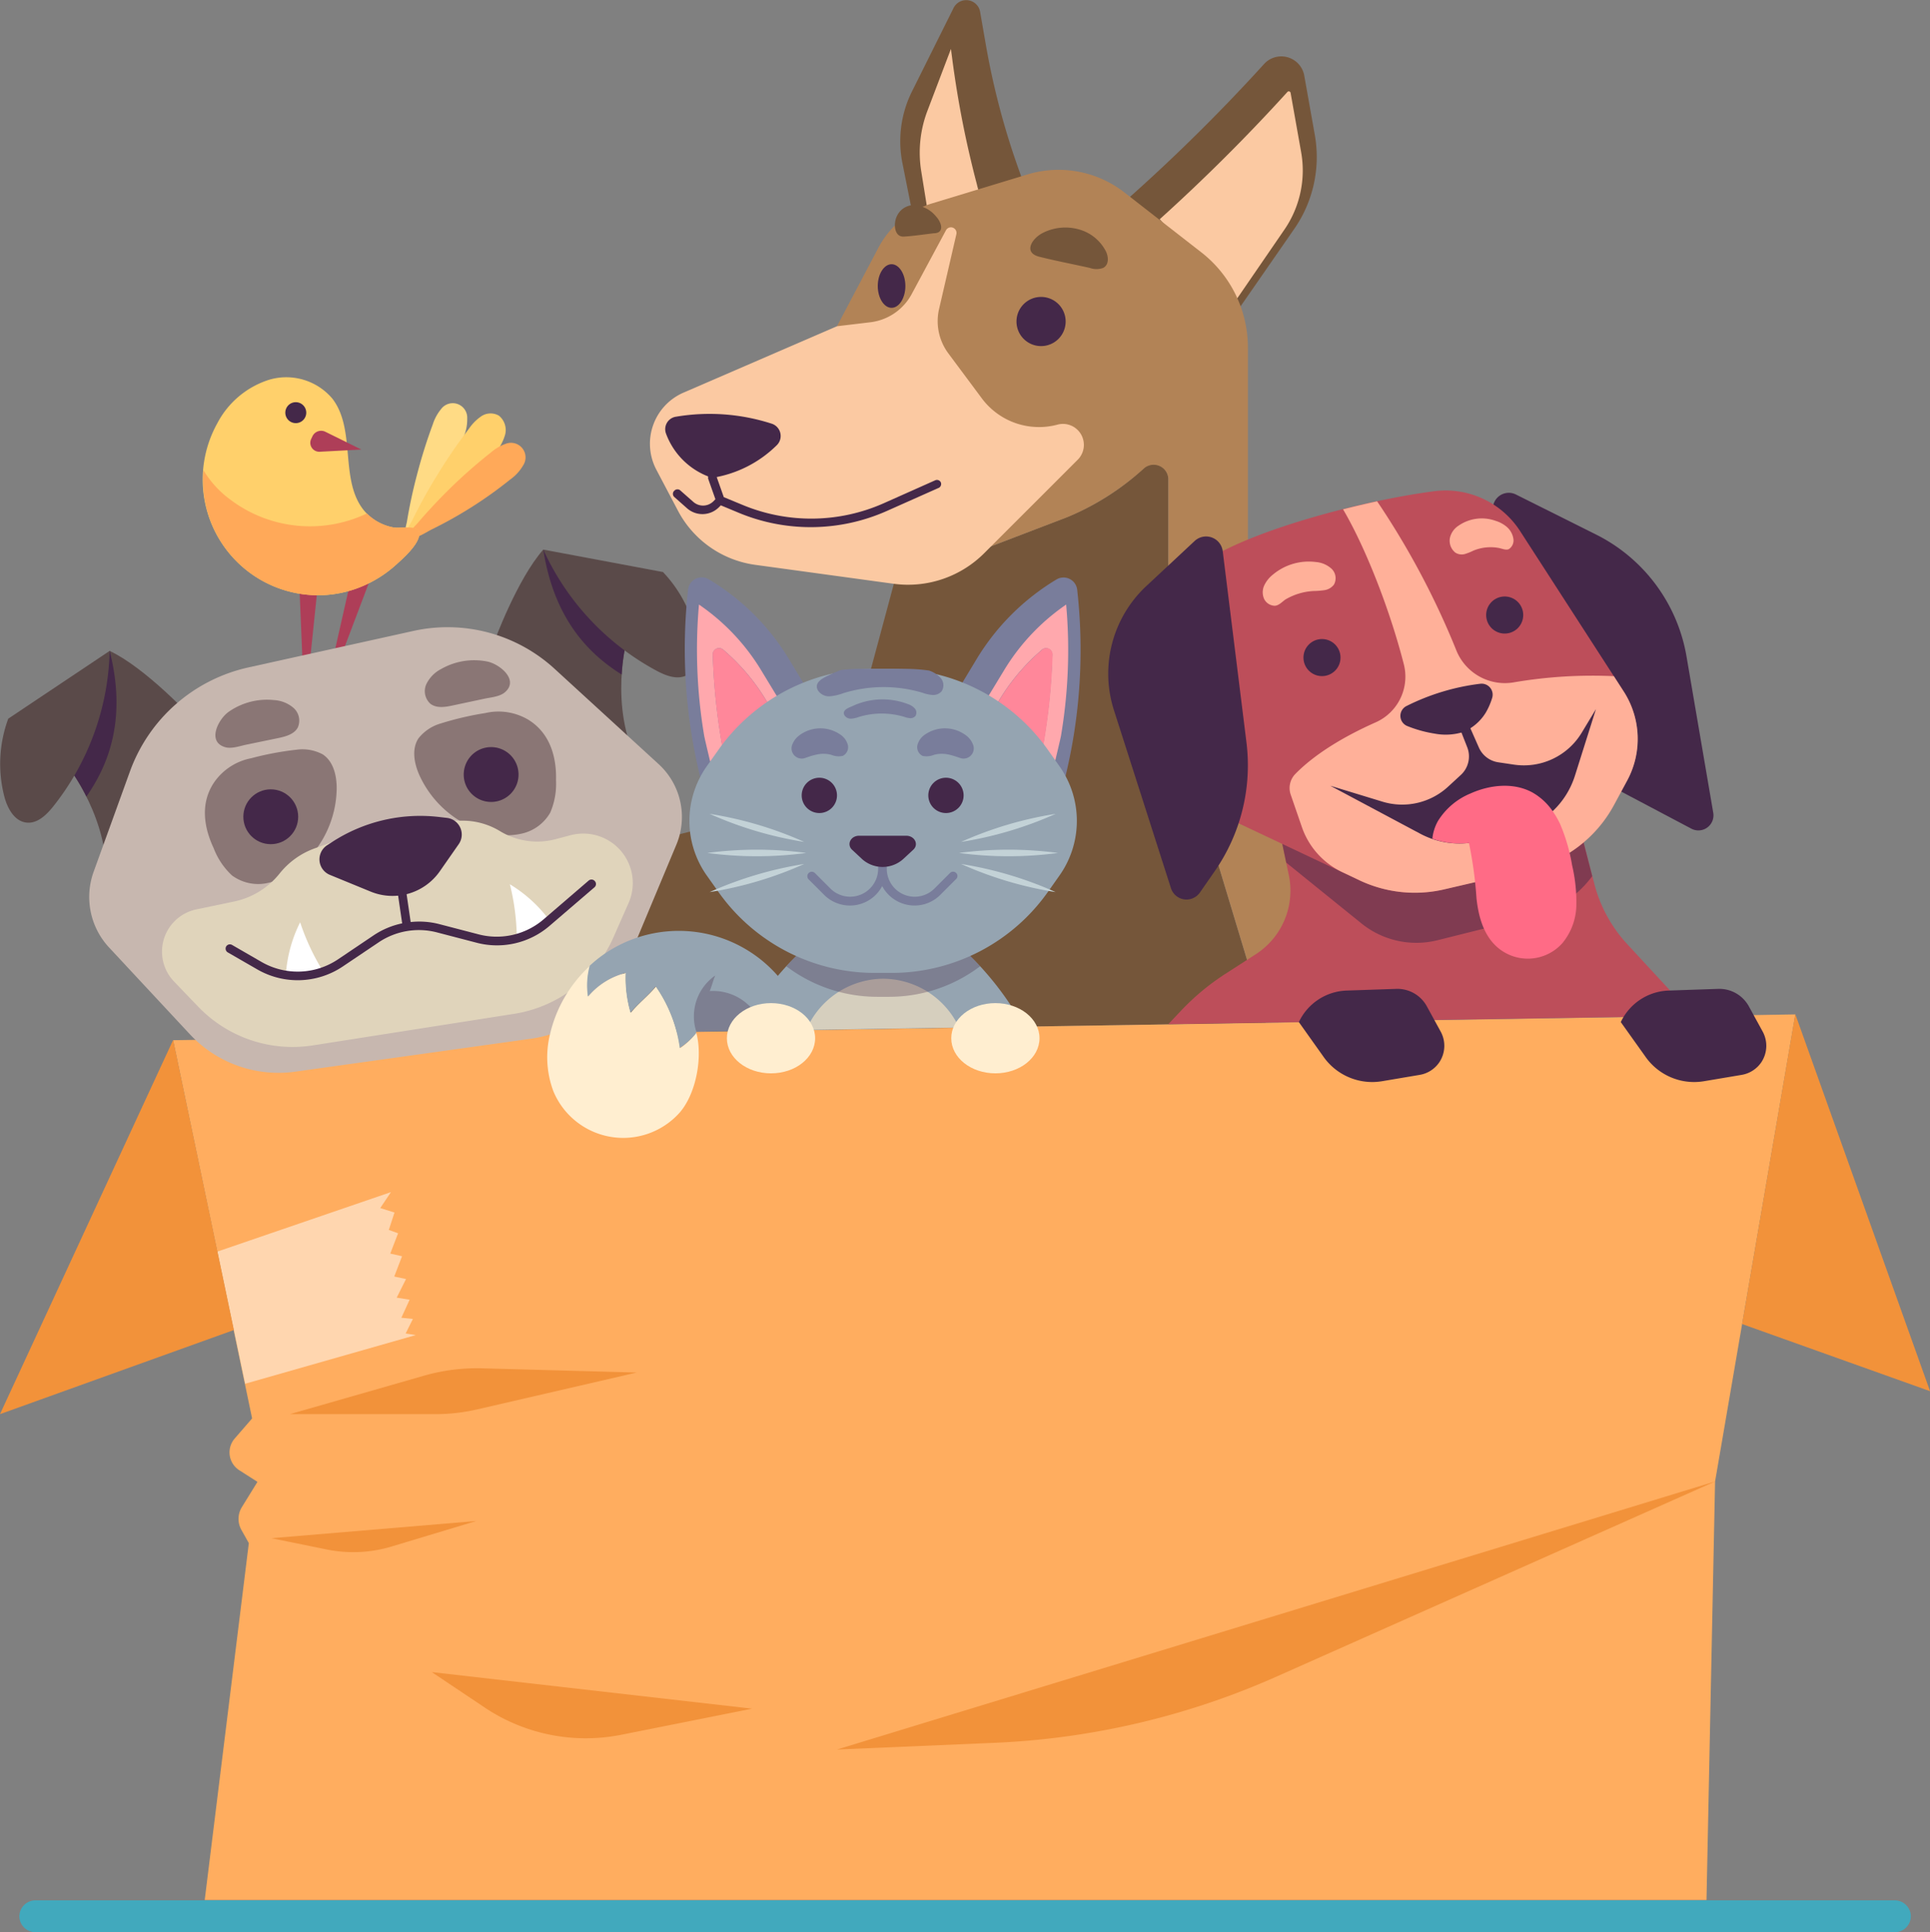 <svg xmlns="http://www.w3.org/2000/svg" viewBox="0 0 306.22 306.5"><rect x="0" y="0" width="306.22" height="306.5" fill="#808080" stroke="none"/><defs><style>.cls-1{fill:#75563a;}.cls-2{fill:#fbc9a2;}.cls-3{fill:#b28356;}.cls-19,.cls-26,.cls-4{fill:#442849;}.cls-5{fill:#ffad5f;}.cls-6{fill:#f2923a;}.cls-26,.cls-7{opacity:0.5;}.cls-8{fill:#fff;}.cls-9{fill:#ae3e58;}.cls-10{fill:#ffdb85;}.cls-11{fill:#ffd06b;}.cls-12{fill:#ffa959;}.cls-13{fill:#5a4a49;}.cls-14{fill:#c7b7af;}.cls-15{fill:#8a7675;}.cls-16{fill:#e0d4bb;}.cls-17{fill:#ffeed0;}.cls-18{fill:#95a4b1;}.cls-19{opacity:0.3;}.cls-20{fill:#d6cfbe;}.cls-21{fill:#797d9b;}.cls-22{fill:#ffa8ad;}.cls-23{fill:#ff879a;}.cls-24{fill:#c3d2d7;}.cls-25{fill:#bd4e5a;}.cls-27{fill:#ffb099;}.cls-28{fill:#ff6b86;}.cls-29{fill:#41a9bd;}</style></defs><g id="Capa_2" data-name="Capa 2"><path class="cls-1" d="M162.76,30c0-.06-.6-1.61-1.31-3.64A120,120,0,0,1,156.4,7l-.89-5.12a2.24,2.24,0,0,0-4.21-.62l-6.59,13.22a17.71,17.71,0,0,0-1.52,11.43L145,35Z"/><path class="cls-2" d="M146.14,27a18.61,18.61,0,0,1,.94-9.24l3.8-10,.21,1.61A158.09,158.09,0,0,0,155,29.25c0,.08.41,1.53.43,1.61l-8.29,2.34Z"/><path class="cls-1" d="M178,32.37a286,286,0,0,0,22.6-22.26A3.7,3.7,0,0,1,206.94,12l1.67,9.39a20,20,0,0,1-3.24,14.89L195.16,51Z"/><path class="cls-2" d="M184,34.78c7.07-6.38,13.88-13.16,20.27-20.2a.24.24,0,0,1,.19-.09.29.29,0,0,1,.31.24l1.67,9.39a16.57,16.57,0,0,1-2.69,12.36L196,47.77Z"/><path class="cls-1" d="M185.37,98.36V76a2.33,2.33,0,0,0-3.91-1.71,40.05,40.05,0,0,1-12.83,8l-26.8,10.29v0l-6.26,23.26a18.11,18.11,0,0,1-13.15,12.87l-24.22,6-1.86,29.19,104.52-1.66L189,122.91A84.71,84.71,0,0,1,185.37,98.36Z"/><path class="cls-3" d="M198,111V55.15A19.17,19.17,0,0,0,190.57,40l-12.2-9.5a17,17,0,0,0-15.31-2.84l-15.16,4.6a14.3,14.3,0,0,0-8.51,7L132.8,51.75l9,40.81L169.45,82a42.21,42.21,0,0,0,12.08-7.72A2.33,2.33,0,0,1,185.37,76V98.36A84.71,84.71,0,0,0,189,122.91l11.87,39.31,21.32-.34Z"/><path class="cls-2" d="M132.8,51.75,108.45,62.28a8.84,8.84,0,0,0-4.31,12.23L107.56,81a16.37,16.37,0,0,0,12.28,8.6l21.93,3a17.09,17.09,0,0,0,14.37-4.83L171,72.92a3.33,3.33,0,0,0-1.28-5.5h0a3.29,3.29,0,0,0-1.94-.06h0a11.32,11.32,0,0,1-12-4.17l-5.3-7.12A8.56,8.56,0,0,1,149,49l2.74-11.84a.89.89,0,0,0-1.65-.63l-5.44,10.12a8.59,8.59,0,0,1-6.57,4.47Z"/><path class="cls-4" d="M149.28,76.53a.68.68,0,0,0-.9-.34l-8.17,3.64a28.36,28.36,0,0,1-22.3.3l-3.07-1.27-1.12-3.17.06-2.53a.69.69,0,0,0-.67-.7.7.7,0,0,0-.7.67l-.06,2.78,1.16,3.28-.32.33a2.33,2.33,0,0,1-3.2.08l-2-1.76a.68.68,0,0,0-1,0,.67.67,0,0,0,0,1l2,1.77a3.69,3.69,0,0,0,5.07-.14l.31-.31,2.93,1.22a29.74,29.74,0,0,0,23.37-.31l8.18-3.64A.69.69,0,0,0,149.28,76.53Z"/><path class="cls-4" d="M113,75.8a11.58,11.58,0,0,1-7.32-7,2,2,0,0,1,1.58-2.7,32.06,32.06,0,0,1,15.19,1.11,2.05,2.05,0,0,1,.81,3.4A18.69,18.69,0,0,1,113,75.8Z"/><path class="cls-4" d="M169.08,51a3.9,3.9,0,1,1-3.9-3.9A3.9,3.9,0,0,1,169.08,51Z"/><path class="cls-1" d="M172.92,42.5a3.11,3.11,0,0,0,2.11,0c.93-.49.87-1.71.45-2.6a6.83,6.83,0,0,0-4.29-3.51,7.92,7.92,0,0,0-5.82.6c-1.68.9-3,3.06-.53,3.72C167.5,41.38,170.23,41.9,172.92,42.5Z"/><path class="cls-4" d="M143.65,45.37c0,1.91-1,3.46-2.19,3.46s-2.19-1.55-2.19-3.46,1-3.46,2.19-3.46S143.65,43.46,143.65,45.37Z"/><path class="cls-1" d="M148.2,37c.41,0,.87-.13,1.05-.54.28-.62-.22-1.58-.78-2.18a4.85,4.85,0,0,0-3.53-1.75,3,3,0,0,0-2.7,1.9c-.49,1.13-.35,3.19,1.18,3.1S146.61,37.18,148.2,37Z"/><path class="cls-5" d="M27.47,165l257.38-4.09L272.12,235l-1.36,66.39H32.48l7-56.61-1.17-2.08a3.57,3.57,0,0,1,.07-3.64l2.47-4L38,233.24a3.36,3.36,0,0,1-.74-5.08L40,225Z"/><path class="cls-6" d="M272.12,235,132.8,277.52l24.9-1.06A123,123,0,0,0,202.43,266Z"/><path class="cls-6" d="M68.51,265.24l50.82,5.8-20.75,4.14a28.82,28.82,0,0,1-21.69-4.33Z"/><path class="cls-6" d="M43.05,244l32.51-2.73-13.47,4.06a21.1,21.1,0,0,1-10.23.46Z"/><path class="cls-6" d="M46,224.32l21.35-6.12a30.4,30.4,0,0,1,9.1-1.15l24.58.67-25.2,5.82a29.67,29.67,0,0,1-6.77.78Z"/><g class="cls-7"><polygon class="cls-8" points="65.51 209.22 63.68 209.03 64.99 206.17 64.99 206.17 62.94 205.84 64.42 202.89 62.55 202.49 63.79 199.27 61.92 198.85 63.16 195.63 63.16 195.63 61.69 195.1 62.59 192.34 62.59 192.34 60.33 191.63 62.03 189.1 34.5 198.53 38.89 219.5 65.96 211.78 64.36 211.53 65.51 209.22"/></g><polygon class="cls-6" points="27.47 164.97 0 224.32 37.1 210.98 27.47 164.97"/><polygon class="cls-6" points="284.85 160.88 306.23 220.68 276.41 210.03 284.85 160.88"/><polygon class="cls-9" points="55.61 92.22 53.11 103.25 54.36 103.47 58.96 91.31 55.61 92.22"/><polygon class="cls-9" points="47.5 92.95 47.99 104.73 49.19 104.73 50.38 93.3 47.5 92.95"/><path class="cls-10" d="M68.67,67.31a7.25,7.25,0,0,1,1.3-2.4,2.3,2.3,0,0,1,4.16,1.48,6.94,6.94,0,0,1-.61,3,66.24,66.24,0,0,1-6.63,13.19c-.36.55-1.38,2.67-2,2.73-1.14.1-.43-1.94-.33-2.54q.61-3.7,1.57-7.34A83.06,83.06,0,0,1,68.67,67.31Z"/><path class="cls-11" d="M74.41,68a7.33,7.33,0,0,1,2-2,2.65,2.65,0,0,1,2.74-.07,2.93,2.93,0,0,1,1,3,7.73,7.73,0,0,1-1.55,2.89A69.91,69.91,0,0,1,67.85,83.17c-.53.44-2.21,2.28-2.91,2.11-1.17-.28.17-2.14.46-2.73,1.18-2.4,2.47-4.76,3.86-7A85.62,85.62,0,0,1,74.41,68Z"/><path class="cls-12" d="M77.85,71.81a7.26,7.26,0,0,1,2.34-1.39A2.31,2.31,0,0,1,83,73.83a7.17,7.17,0,0,1-2.07,2.25A66.56,66.56,0,0,1,68.46,84c-.58.28-2.55,1.57-3.16,1.28-1-.5.63-1.88,1-2.35q2.45-2.85,5.13-5.48A81.4,81.4,0,0,1,77.85,71.81Z"/><path class="cls-11" d="M51.84,94.37A18.35,18.35,0,0,1,34.47,67.16a14.08,14.08,0,0,1,8.26-6.93,9.57,9.57,0,0,1,10,3c3.81,4.94,1.1,12.88,5,17.72a8,8,0,0,0,4.68,2.72c1.26.24,4.55-.63,4.05,1.45-.37,1.54-2.43,3.38-3.55,4.4a19.07,19.07,0,0,1-4.8,3.2A18.1,18.1,0,0,1,51.84,94.37Z"/><path class="cls-12" d="M62.43,83.66a8,8,0,0,1-4.22-2.21,21,21,0,0,1-21.66-2.19,15.92,15.92,0,0,1-4.26-4.66A18.24,18.24,0,0,0,51.84,94.37a18.1,18.1,0,0,0,6.29-1.66,19.07,19.07,0,0,0,4.8-3.2c1.12-1,3.18-2.86,3.55-4.4C67,83,63.69,83.9,62.43,83.66Z"/><path class="cls-9" d="M51.62,68.49l5.72,2.82-6.61.35a1.42,1.42,0,0,1-1.37-2l.2-.42A1.52,1.52,0,0,1,51.62,68.49Z"/><path class="cls-4" d="M48.59,65.46a1.66,1.66,0,1,1-1.66-1.66A1.66,1.66,0,0,1,48.59,65.46Z"/><path class="cls-13" d="M17.4,103.25c5.75,2.72,13,10.57,13,10.57L16.9,138.37c-.23-9.89-6.71-17.56-6.71-17.56Z"/><path class="cls-4" d="M17.4,103.25l-7.21,17.56a30.63,30.63,0,0,1,3.52,5.55C17.07,121.53,20.2,114.28,17.4,103.25Z"/><path class="cls-13" d="M17.4,103.25a41.19,41.19,0,0,1-9,24.73c-1.06,1.31-2.46,2.66-4.13,2.51-2-.17-3.14-2.34-3.62-4.28A20.71,20.71,0,0,1,1.31,114Z"/><path class="cls-13" d="M86.2,87.18C82,91.94,78.34,102,78.34,102l22.06,17.3c-3.66-9.19-.7-18.79-.7-18.79Z"/><path class="cls-4" d="M86.2,87.18l13.5,13.34A30.61,30.61,0,0,0,98.64,107C93.65,103.88,87.94,98.43,86.2,87.18Z"/><path class="cls-13" d="M86.2,87.18a41.14,41.14,0,0,0,18,19.23c1.48.79,3.29,1.48,4.78.69,1.76-.94,2-3.38,1.65-5.36a20.7,20.7,0,0,0-5.44-11Z"/><path class="cls-14" d="M14.86,138.28l5.75-15.89a25.94,25.94,0,0,1,18.81-16.52l26.14-5.78a25.14,25.14,0,0,1,22.43,6l16.5,15.11A11.37,11.37,0,0,1,107.31,134l-8,19.13a19.22,19.22,0,0,1-15.07,11.64L46.8,170A19.22,19.22,0,0,1,30.07,164L17.31,150.3A11.76,11.76,0,0,1,14.86,138.28Z"/><path class="cls-15" d="M47,118.93a6.84,6.84,0,0,1,4.2.73c1.71,1.12,2.23,3.38,2.22,5.42a16.52,16.52,0,0,1-6.13,12.62,11.34,11.34,0,0,1-5.09,2.42,7,7,0,0,1-5.4-1.26,11.48,11.48,0,0,1-2.9-4.32c-1.6-3.41-2.14-7.23.13-10.52a9.28,9.28,0,0,1,5.81-3.74A48.89,48.89,0,0,1,47,118.93Z"/><circle class="cls-4" cx="42.96" cy="129.56" r="4.35"/><path class="cls-15" d="M44.14,117.08c1.19-.25,2.54-.61,3.11-1.68a2.7,2.7,0,0,0-.68-3.11,5.21,5.21,0,0,0-3.12-1.24,10.58,10.58,0,0,0-7.19,1.88c-1.6,1.13-3.48,4.73-.54,5.59,1,.3,2.34-.18,3.33-.39Z"/><path class="cls-15" d="M69.93,114.76a6.94,6.94,0,0,0-3.54,2.37c-1.11,1.7-.67,4,.16,5.85a16.49,16.49,0,0,0,10.69,9.07,11.13,11.13,0,0,0,5.64.16,6.94,6.94,0,0,0,4.43-3.32,11.58,11.58,0,0,0,.91-5.13c.1-3.77-1-7.48-4.36-9.57A9.27,9.27,0,0,0,77,113.11,49.3,49.3,0,0,0,69.93,114.76Z"/><path class="cls-4" d="M73.94,124.61a4.35,4.35,0,1,0,2.23-5.73A4.36,4.36,0,0,0,73.94,124.61Z"/><path class="cls-15" d="M71.81,111.91c-1.2.26-2.56.47-3.53-.28a2.7,2.7,0,0,1-.63-3.12A5.3,5.3,0,0,1,70,106.12a10.58,10.58,0,0,1,7.33-1.18c1.93.39,5.1,2.92,2.76,4.89-.82.69-2.22.79-3.21,1Z"/><path class="cls-16" d="M52.64,133.6l-2.78,1a12.58,12.58,0,0,0-5.47,3.93h0A12.5,12.5,0,0,1,37.16,143l-6,1.25a6.86,6.86,0,0,0-5.36,5.56h0a6.84,6.84,0,0,0,1.82,5.89l3.84,4a20.75,20.75,0,0,0,18.15,6.13l31.91-5a20.72,20.72,0,0,0,15.81-12.14l2.4-5.44a7.86,7.86,0,0,0-1.5-8.59h0a7.87,7.87,0,0,0-7.71-2.17l-2.35.62a11.37,11.37,0,0,1-8.84-1.27h0a11.42,11.42,0,0,0-5.91-1.66H68.51Z"/><path class="cls-8" d="M45.35,154.67a12.11,12.11,0,0,0,5.93-.56,36.36,36.36,0,0,1-3.66-7.81A21.84,21.84,0,0,0,45.35,154.67Z"/><path class="cls-8" d="M87.19,146a21.92,21.92,0,0,0-6.29-5.73A37,37,0,0,1,82,148.86a12.25,12.25,0,0,0,4.75-2.51Z"/><path class="cls-4" d="M94.38,139.77a.69.69,0,0,0-1-.07l-7.14,6.14A11.42,11.42,0,0,1,76,148.23l-6.34-1.65a12.7,12.7,0,0,0-4.5-.32l-.9-6.14a.69.69,0,0,0-.77-.58.7.7,0,0,0-.58.78l.9,6.15a12.79,12.79,0,0,0-4.5,1.88l-5.7,3.84a11.49,11.49,0,0,1-12.08.42l-4.71-2.72a.69.69,0,0,0-.94.25.7.7,0,0,0,.25.93l4.72,2.72a12.83,12.83,0,0,0,13.52-.47l5.71-3.84a11.43,11.43,0,0,1,9.24-1.58l6.33,1.65a12.78,12.78,0,0,0,11.54-2.68l7.14-6.13A.68.68,0,0,0,94.38,139.77Z"/><path class="cls-4" d="M51.92,134.07l.72-.47a25.66,25.66,0,0,1,17.07-4l1.2.14a2.66,2.66,0,0,1,1.87,4.17l-3,4.3a9.15,9.15,0,0,1-11,3.21l-6.41-2.63A2.66,2.66,0,0,1,51.92,134.07Z"/><path class="cls-17" d="M107.91,166.25a22.45,22.45,0,0,0-3.82-9.78c-1.3,1.54-2.74,2.62-4,4.16a19.58,19.58,0,0,1-.76-6.31,11.47,11.47,0,0,0-6,3.75,12.13,12.13,0,0,1,.28-4.87A21.22,21.22,0,0,0,87.28,164a15.33,15.33,0,0,0,.53,9.12,12,12,0,0,0,20,3.4c2.64-3,3.71-8.81,2.67-12.7A11,11,0,0,1,107.91,166.25Z"/><path class="cls-18" d="M127.92,163.38a20.87,20.87,0,0,0-29.57-13.51,20.35,20.35,0,0,0-4.79,3.33,12.13,12.13,0,0,0-.28,4.87,11.47,11.47,0,0,1,6-3.75,19.58,19.58,0,0,0,.76,6.31c1.3-1.54,2.74-2.62,4-4.16a22.45,22.45,0,0,1,3.82,9.78,11,11,0,0,0,2.61-2.39l-.06-.21h.22Z"/><path class="cls-19" d="M118.61,159.29a8.14,8.14,0,0,0-6-2.08c.31-.75.55-1.71.87-2.47a7.89,7.89,0,0,0-3,8.91l10.67-.17A7.79,7.79,0,0,0,118.61,159.29Z"/><path class="cls-18" d="M153.66,151.36l-.91-.88H127.52l-.75.72a49.46,49.46,0,0,0-9,11.86l-.26.48,22.6-.36,22.3-.35h0A49.48,49.48,0,0,0,153.66,151.36Z"/><path class="cls-20" d="M140.13,155.25a13.4,13.4,0,0,0-12.21,8.13l24.25-.39A13.39,13.39,0,0,0,140.13,155.25Z"/><path class="cls-19" d="M152.75,150.48H127.52l-.75.72c-.69.67-1.35,1.37-2,2.08a23.91,23.91,0,0,0,14.42,4.84h1.89a23.88,23.88,0,0,0,14.43-4.85c-.6-.65-1.21-1.29-1.85-1.91Z"/><path class="cls-21" d="M109.17,93.54h0A85.55,85.55,0,0,0,111,122.86l.64,2.67,16.32-16.37-2.8-4.64a37,37,0,0,0-12.66-12.6h0A2.18,2.18,0,0,0,109.17,93.54Z"/><path class="cls-22" d="M114.77,103.07a32.56,32.56,0,0,1,7,8.37l1.44,2.44,1.34-1.33-3.8-6.26A33.78,33.78,0,0,0,110.9,95.9a82,82,0,0,0,.83,20.82c.12.67,1.5,6.37,1.63,7l1.91-1.91a101.53,101.53,0,0,1-2.18-18A1,1,0,0,1,114.77,103.07Z"/><path class="cls-23" d="M121.76,111.44a32.56,32.56,0,0,0-7-8.37,1,1,0,0,0-1.68.79,101.53,101.53,0,0,0,2.18,18l7.93-8Z"/><path class="cls-21" d="M170.91,93.54h0a85.06,85.06,0,0,1-1.79,29.32l-.63,2.67-16.32-16.37,2.8-4.64a37.11,37.11,0,0,1,12.65-12.6h0A2.18,2.18,0,0,1,170.91,93.54Z"/><path class="cls-22" d="M165.31,103.07a32.73,32.73,0,0,0-7,8.37l-1.45,2.44-1.33-1.33,3.8-6.26a33.86,33.86,0,0,1,9.83-10.39,81.52,81.52,0,0,1-.82,20.82c-.12.67-1.5,6.37-1.63,7l-1.91-1.91a100.6,100.6,0,0,0,2.17-18A1,1,0,0,0,165.31,103.07Z"/><path class="cls-23" d="M158.33,111.44a32.73,32.73,0,0,1,7-8.37,1,1,0,0,1,1.68.79,100.6,100.6,0,0,1-2.17,18l-7.94-8Z"/><path class="cls-18" d="M141.47,106.1H138.8A30.35,30.35,0,0,0,114,118.93l-1.86,2.62a15,15,0,0,0,0,17.33L114,141.5a30.37,30.37,0,0,0,24.79,12.83h2.67a30.37,30.37,0,0,0,24.79-12.83l1.85-2.62a15,15,0,0,0,0-17.33l-1.85-2.62A30.35,30.35,0,0,0,141.47,106.1Z"/><path class="cls-4" d="M132.8,126.16a2.8,2.8,0,1,1-2.8-2.79A2.8,2.8,0,0,1,132.8,126.16Z"/><path class="cls-21" d="M151.72,138.49a.68.68,0,0,0-1,0l-2.45,2.45a4.43,4.43,0,0,1-7.57-3.14v-.28a.69.69,0,0,0-1.37,0v.28a4.44,4.44,0,0,1-7.58,3.14l-2.45-2.45a.68.68,0,0,0-1,1l2.45,2.45a5.79,5.79,0,0,0,9.22-1.38,5.82,5.82,0,0,0,5.12,3.08,5.75,5.75,0,0,0,4.11-1.7l2.45-2.45A.67.67,0,0,0,151.72,138.49Z"/><path class="cls-21" d="M131.88,119.73a3.11,3.11,0,0,0,1.82.18,1.54,1.54,0,0,0,.82-1.76,2.89,2.89,0,0,0-1.24-1.66,5.56,5.56,0,0,0-6.55.23,3.24,3.24,0,0,0-1,1.33,1.62,1.62,0,0,0,1.89,2.23C129.07,119.79,130.29,119.32,131.88,119.73Z"/><path class="cls-4" d="M147.29,126.16a2.8,2.8,0,1,0,2.8-2.79A2.8,2.8,0,0,0,147.29,126.16Z"/><path class="cls-21" d="M148.21,119.73a3.11,3.11,0,0,1-1.82.18,1.54,1.54,0,0,1-.82-1.76,2.89,2.89,0,0,1,1.24-1.66,5.56,5.56,0,0,1,6.55.23,3.24,3.24,0,0,1,1,1.33,1.62,1.62,0,0,1-1.89,2.23C151,119.79,149.79,119.32,148.21,119.73Z"/><path class="cls-24" d="M127.92,135.3a59.72,59.72,0,0,0-15.69,0A58.88,58.88,0,0,0,127.92,135.3Z"/><path class="cls-24" d="M127.6,133.55a59.09,59.09,0,0,0-15-4.45A59.38,59.38,0,0,0,127.6,133.55Z"/><path class="cls-24" d="M127.6,137.05a59.4,59.4,0,0,0-15,4.46A59.11,59.11,0,0,0,127.6,137.05Z"/><path class="cls-24" d="M152.17,135.3a59.72,59.72,0,0,1,15.69,0A58.88,58.88,0,0,1,152.17,135.3Z"/><path class="cls-24" d="M152.49,133.55a59,59,0,0,1,15-4.45A59.3,59.3,0,0,1,152.49,133.55Z"/><path class="cls-24" d="M152.49,137.05a59.32,59.32,0,0,1,15,4.46A59,59,0,0,1,152.49,137.05Z"/><path class="cls-4" d="M143.78,132.57h-7.47c-1.34,0-2,1.37-1.13,2.21l1.64,1.53a4.89,4.89,0,0,0,6.44,0l1.65-1.53C145.82,133.94,145.12,132.57,143.78,132.57Z"/><path class="cls-21" d="M129.79,109.54a2.11,2.11,0,0,0,1.88.91,8,8,0,0,0,2.12-.49,21.65,21.65,0,0,1,12.58-.07,6.16,6.16,0,0,0,1.56.35,1.8,1.8,0,0,0,1.45-.55,1.75,1.75,0,0,0-.11-2.12,4.37,4.37,0,0,0-1.85-1.2,26.31,26.31,0,0,0-3.67-.27h-7.24a26.38,26.38,0,0,0-3.08.18,17.08,17.08,0,0,0-1.65.71C130.85,107.44,129,108.14,129.79,109.54Z"/><path class="cls-21" d="M134,113.48a1.18,1.18,0,0,0,1.07.52,4.32,4.32,0,0,0,1.22-.28,12.47,12.47,0,0,1,7.21,0,3.38,3.38,0,0,0,.89.2,1.06,1.06,0,0,0,.83-.31,1,1,0,0,0-.07-1.22,2.51,2.51,0,0,0-1.09-.7,11.25,11.25,0,0,0-8.92.37C134.6,112.28,133.53,112.68,134,113.48Z"/><path class="cls-17" d="M129.33,164.69c0,3.08-3.11,5.57-7,5.57s-7-2.49-7-5.57,3.12-5.57,7-5.57S129.33,161.61,129.33,164.69Z"/><path class="cls-17" d="M150.93,164.69c0,3.08,3.12,5.57,7,5.57s7-2.49,7-5.57-3.12-5.57-7-5.57S150.93,161.61,150.93,164.69Z"/><path class="cls-4" d="M236.86,80.71h0a2.53,2.53,0,0,1,3.66-2.27l12.73,6.36a26.62,26.62,0,0,1,14.34,19.34l4.24,24.79a2.39,2.39,0,0,1-3.47,2.52l-14.46-7.64Z"/><path class="cls-25" d="M203,131.73l1.49,7.1a12,12,0,0,1-5.23,12.53l-4.86,3.13a38.18,38.18,0,0,0-7.09,5.91l-1.94,2.06,83.33-1.32-10.46-11.31a22.42,22.42,0,0,1-5.3-9.71L250.07,129Z"/><path class="cls-26" d="M228.1,149.14,243,145.42a17.18,17.18,0,0,0,9.63-6.44l-2.58-10L203,131.73l1.07,5.1L216,146.47A13.86,13.86,0,0,0,228.1,149.14Z"/><path class="cls-25" d="M192.48,88.24c7.85-4.56,23.85-8.83,35-10.31a14.08,14.08,0,0,1,13.69,6.29l16.43,25.43a13.88,13.88,0,0,1,.56,14.12l-2.11,3.91a20.48,20.48,0,0,1-13.4,10.24l-13.54,3.15a20.53,20.53,0,0,1-13.41-1.42l-20-9.44Z"/><path class="cls-27" d="M257.6,109.65l-1.54-2.39a74.1,74.1,0,0,0-16,1A8.31,8.31,0,0,1,231,103a127.8,127.8,0,0,0-12.5-23.48c-1.78.38-3.6.81-5.41,1.27,3.41,5.76,7.33,15.56,9.63,24.52a7.93,7.93,0,0,1-4.42,9.26c-5.25,2.33-9.75,5.11-12.78,8.2a3.2,3.2,0,0,0-.73,3.29l1.78,5.16a12.35,12.35,0,0,0,6.39,7.12l2.78,1.32a20.53,20.53,0,0,0,13.41,1.42l13.54-3.15a20.48,20.48,0,0,0,13.4-10.24l2.11-3.91A13.88,13.88,0,0,0,257.6,109.65Z"/><circle class="cls-4" cx="209.75" cy="104.31" r="2.94"/><path class="cls-4" d="M241.68,97.62a2.94,2.94,0,1,1-2.94-3A2.94,2.94,0,0,1,241.68,97.62Z"/><path class="cls-27" d="M208.41,93.75a12.79,12.79,0,0,0,1.76-.14,2.3,2.3,0,0,0,1.48-.88,2.08,2.08,0,0,0-.39-2.52,4.2,4.2,0,0,0-2.49-1.06,8.87,8.87,0,0,0-6.81,2,4.84,4.84,0,0,0-1.38,1.73,2.6,2.6,0,0,0,0,2.15,1.94,1.94,0,0,0,1.65,1.06c.65,0,1.19-.63,1.73-1A9.8,9.8,0,0,1,208.41,93.75Z"/><path class="cls-27" d="M233.76,87.35a8.37,8.37,0,0,1-1.36.54,1.89,1.89,0,0,1-1.49-.23,2.41,2.41,0,0,1-.85-2.39,3.15,3.15,0,0,1,1.35-1.88,6.48,6.48,0,0,1,5.92-.76,4.87,4.87,0,0,1,1.8,1,3.12,3.12,0,0,1,1,1.91,1.64,1.64,0,0,1-.74,1.57c-.49.22-1.16-.13-1.71-.21A7.17,7.17,0,0,0,233.76,87.35Z"/><path class="cls-4" d="M211.07,124.64l8.29,2.53a10.74,10.74,0,0,0,10.43-2.41l2-1.84a4,4,0,0,0,1-4.4l-1.23-3.13,1.45-.51,1.63,3.69a4,4,0,0,0,3.08,2.35l2.48.37a10.71,10.71,0,0,0,10.75-5.05l2.27-3.76L249.9,123a13.22,13.22,0,0,1-9.17,8.82L235,133.35a13.24,13.24,0,0,1-9.64-1.09Z"/><path class="cls-28" d="M249.43,137.23a28.5,28.5,0,0,0-1.88-6.48,13.51,13.51,0,0,0-1.2-2.08,9.69,9.69,0,0,0-3.17-2.94c-3-1.66-6.78-1.26-9.9.15a11,11,0,0,0-5.14,4.37,7.23,7.23,0,0,0-.88,2.8,13,13,0,0,0,5.81.67h0a63.56,63.56,0,0,1,1.19,8.71c.29,2.83,1.08,5.78,3.17,7.7a7.35,7.35,0,0,0,10.47-.53,9.73,9.73,0,0,0,2.21-5.95A25.82,25.82,0,0,0,249.43,137.23Z"/><path class="cls-4" d="M234.88,108.46A35.72,35.72,0,0,0,223.15,112a1.74,1.74,0,0,0,.16,3.18,19.67,19.67,0,0,0,4.3,1.19,9.42,9.42,0,0,0,4.54-.25,7.68,7.68,0,0,0,3.58-3.07,10.77,10.77,0,0,0,1-2.27A1.75,1.75,0,0,0,234.88,108.46Z"/><path class="cls-4" d="M181.84,93l7.7-7.18A2.66,2.66,0,0,1,194,87.42l3.77,30.37a29.44,29.44,0,0,1-5.05,20.42l-2.34,3.37a2.59,2.59,0,0,1-4.59-.68l-9.05-28.25A19,19,0,0,1,181.84,93Z"/><path class="cls-4" d="M206.08,162.13h0a8.7,8.7,0,0,1,7.55-5l7.89-.27a5.33,5.33,0,0,1,4.88,2.79l2.19,4a4.7,4.7,0,0,1-.22,4.85h0a4.69,4.69,0,0,1-3.1,2l-5.94,1a9.46,9.46,0,0,1-9.43-4Z"/><path class="cls-4" d="M257.16,162.13h0a8.72,8.72,0,0,1,7.55-5l7.9-.27a5.35,5.35,0,0,1,4.88,2.79l2.19,4a4.72,4.72,0,0,1-.22,4.85h0a4.73,4.73,0,0,1-3.1,2l-5.95,1a9.44,9.44,0,0,1-9.42-4Z"/><path class="cls-29" d="M300.6,306.5H5.63A2.56,2.56,0,0,1,3.07,304h0a2.56,2.56,0,0,1,2.56-2.56h295a2.56,2.56,0,0,1,2.55,2.56h0A2.55,2.55,0,0,1,300.6,306.5Z"/></g></svg>